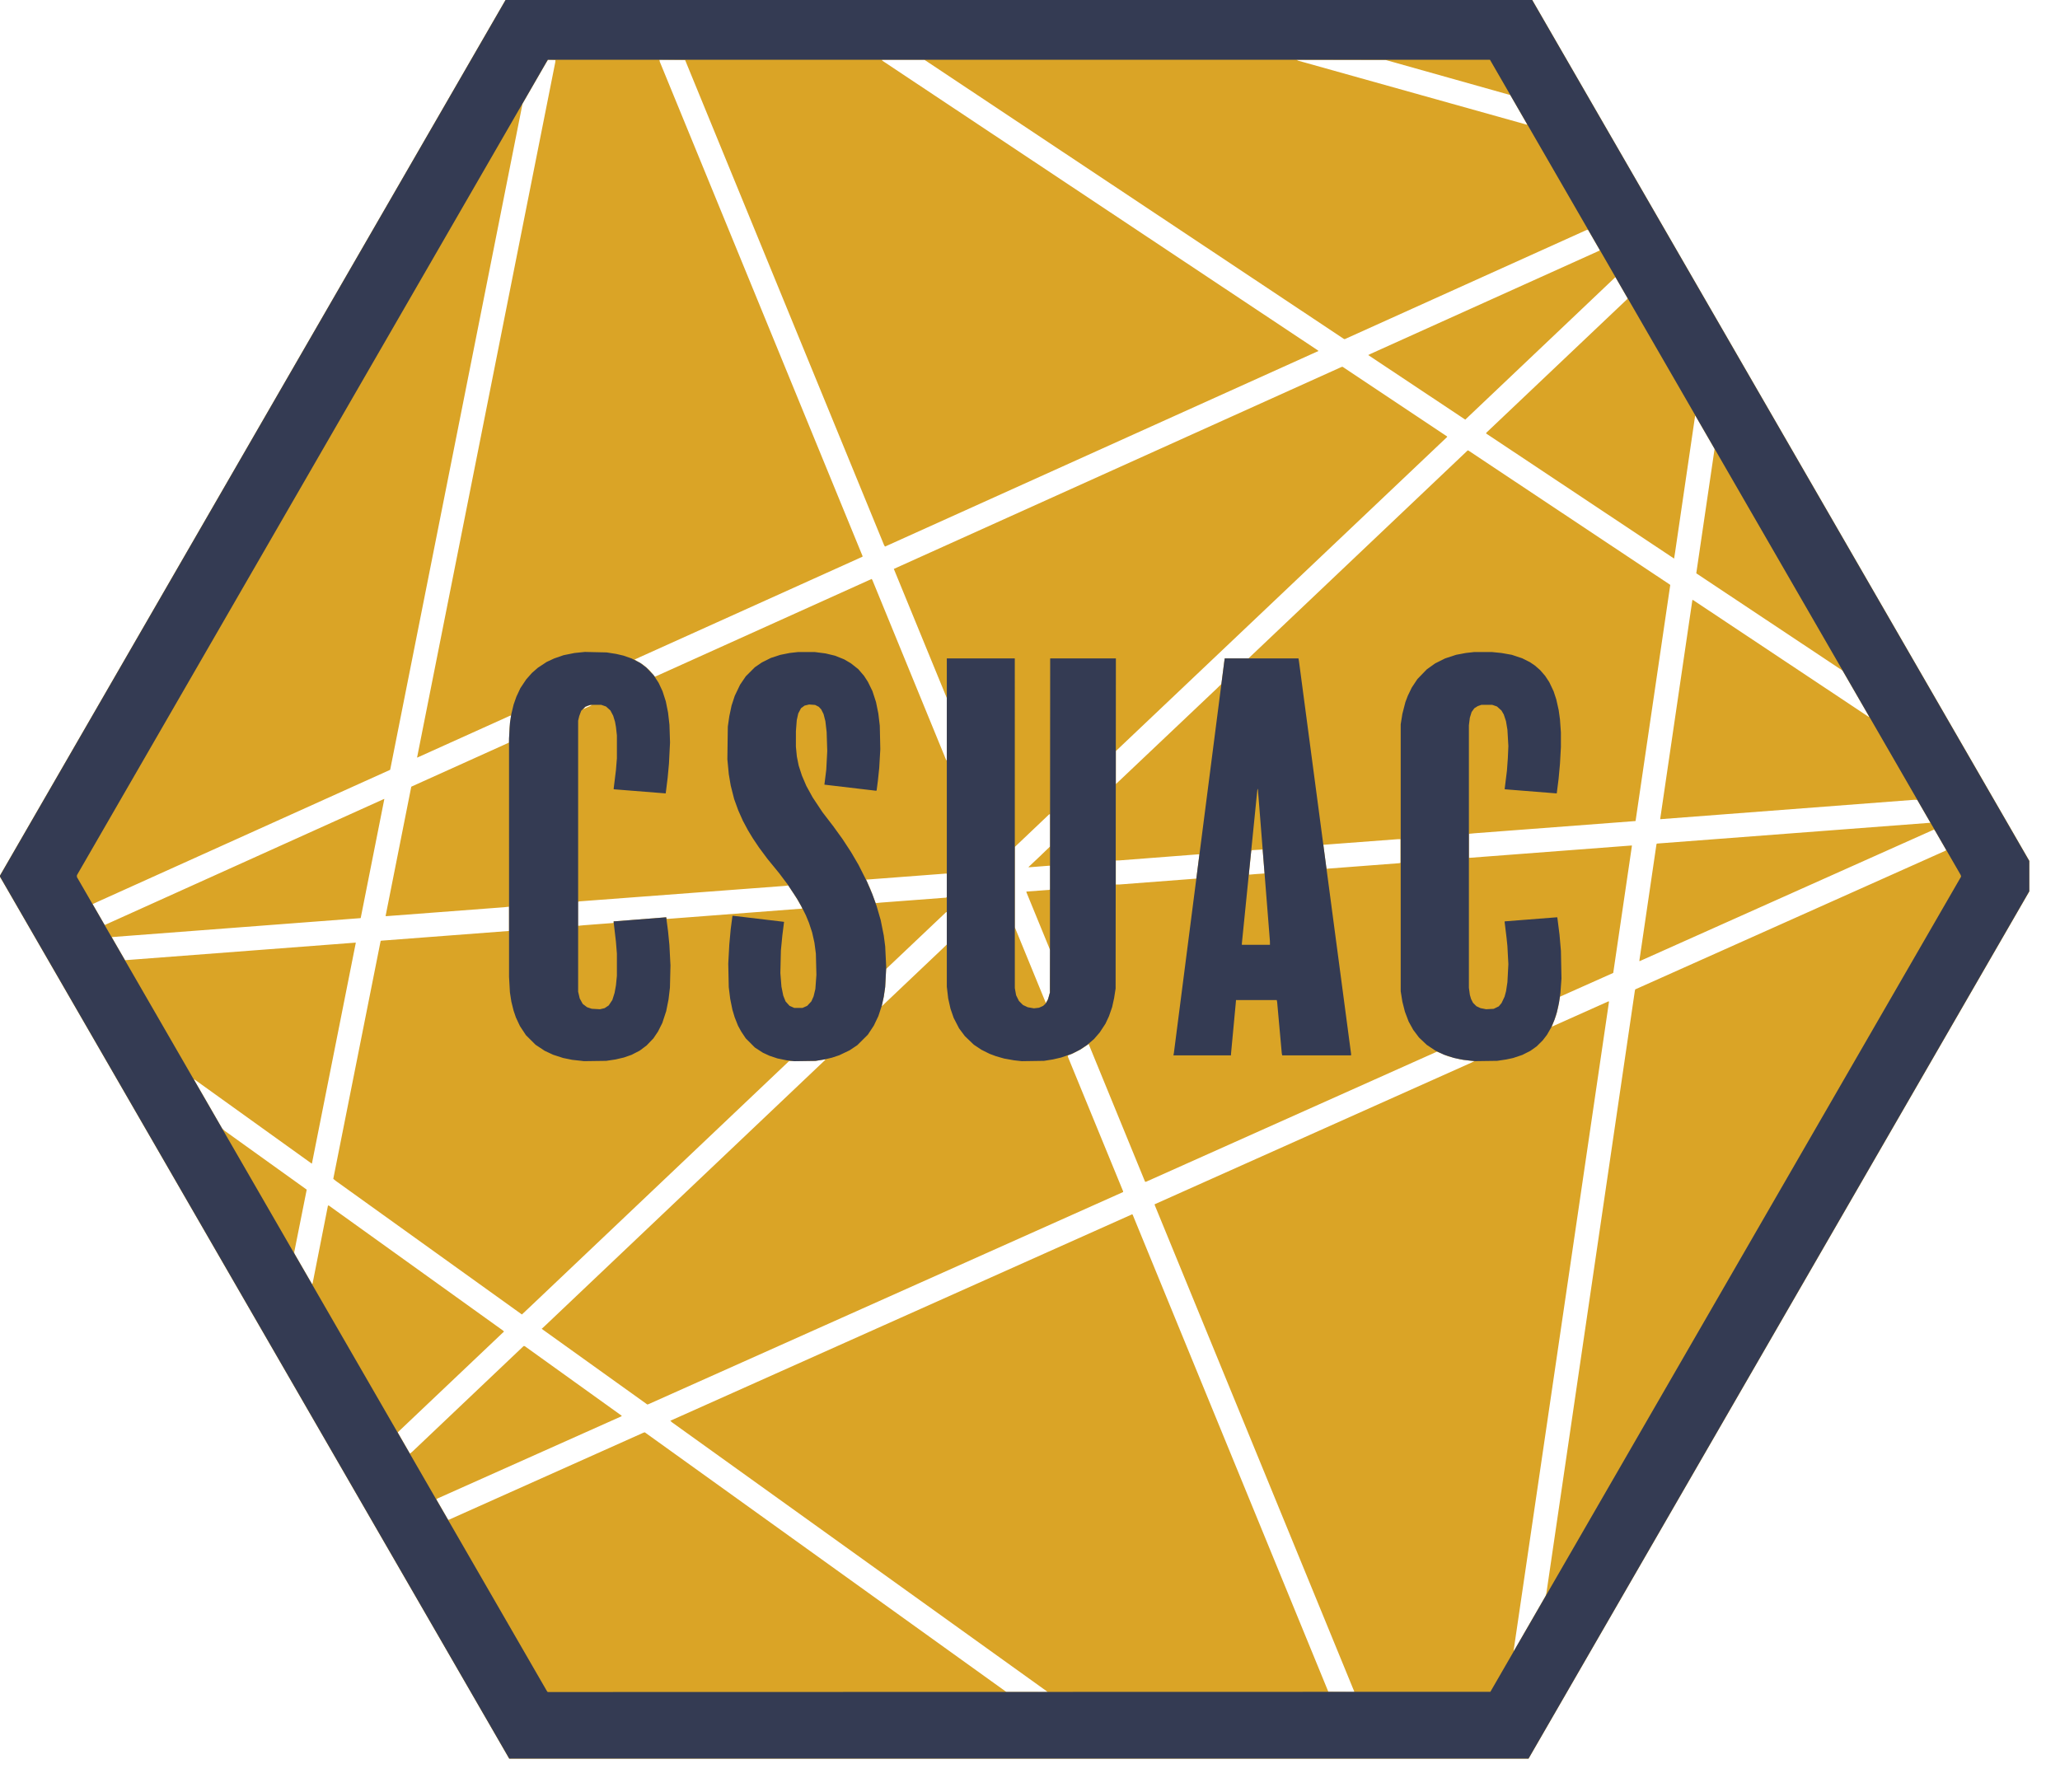 <?xml version="1.0" encoding="UTF-8" standalone="no"?>
<svg
   xmlns:dc="http://purl.org/dc/elements/1.1/"
   xmlns:cc="http://creativecommons.org/ns#"
   xmlns:rdf="http://www.w3.org/1999/02/22-rdf-syntax-ns#"
   xmlns:svg="http://www.w3.org/2000/svg"
   xmlns="http://www.w3.org/2000/svg"
   xmlns:sodipodi="http://sodipodi.sourceforge.net/DTD/sodipodi-0.dtd"
   xmlns:inkscape="http://www.inkscape.org/namespaces/inkscape"
   version="1.1"
   id="svg830"
   width="100"
   height="86.981"
   viewBox="0 0 100 86.981"
   sodipodi:docname="kyle.svg"
   inkscape:version="0.92.2 (5c3e80d, 2017-08-06)">
  <defs
     id="defs834" />
  <sodipodi:namedview
     pagecolor="#ffffff"
     bordercolor="#666666"
     borderopacity="1"
     objecttolerance="10"
     gridtolerance="10"
     guidetolerance="10"
     inkscape:pageopacity="0"
     inkscape:pageshadow="2"
     inkscape:window-width="1920"
     inkscape:window-height="1017"
     id="namedview832"
     showgrid="false"
     inkscape:zoom="5.1868131"
     inkscape:cx="32.075955"
     inkscape:cy="44.588717"
     inkscape:window-x="-8"
     inkscape:window-y="-8"
     inkscape:window-maximized="1"
     inkscape:current-layer="svg830"
     fit-margin-top="0"
     fit-margin-left="0"
     fit-margin-right="0"
     fit-margin-bottom="0" />
  <g
     id="g5374"
     transform="matrix(0.022,0,0,0.022,-0.48,-20.902)">
    <path
       style="fill:#daa426"
       d="M 583.489,3857.891 21.667,2884.781 v -1.283 -1.283 L 583.486,1909.108 1145.306,936 h 1124.681 1124.681 l 552.416,956.75 552.416,956.75 v 34 34 L 3947.082,3874.25 3394.665,4831 H 2269.988 1145.312 Z m 1748.961,825.259 -0.95,-0.851 -413.5,-296.772 -413.5,-296.772 -1.794,-1.699 -1.794,-1.699 509.577,-227.811 509.577,-227.811 0.559,0.559 0.559,0.559 215.842,526.324 215.842,526.324 28.566,0.265 28.566,0.265 v -0.571 -0.571 l -220.018,-536.496 -220.018,-536.496 -0.233,-1.093 -0.233,-1.093 349.5,-156.298 349.5,-156.298 3.5,-1.795 3.5,-1.795 -4.5,-0.286 -4.5,-0.286 -11.353,-1.524 -11.353,-1.524 -13.147,-3.314 -13.147,-3.314 -10,-4.22 -10,-4.221 -2.5,-0.976 -2.5,-0.976 -320.957,143.559 -320.957,143.559 -1.043,-0.021 -1.043,-0.021 -61.5,-150.091 -61.5,-150.091 -0.73,-1.921 -0.73,-1.921 -7.936,5.435 -7.936,5.435 -8.334,4.457 -8.334,4.457 -6.831,2.825 -6.831,2.825 0.431,2.066 0.431,2.065 60.651,147.752 60.651,147.752 v 0.839 0.839 l -523.75,234.11 -523.75,234.11 -1.185,0.298 -1.185,0.299 -116.527,-83.5 -116.527,-83.5 3.291,-3 3.291,-3 309.704,-293.883 309.704,-293.883 -0.424,-0.424 -0.424,-0.424 -10.859,1.768 -10.859,1.768 -28.753,0.105 -28.753,0.105 -287.666,272.934 -287.666,272.934 -7.136,6.667 -7.136,6.667 -205.368,-147.422 -205.368,-147.422 -2.711,-2.245 -2.711,-2.245 52.208,-262.24 52.208,-262.24 0.509,-0.509 0.509,-0.509 141.167,-10.743 L 1145,3004.516 v -26.766 -26.766 l -5.25,0.565 -5.25,0.565 -130.466,9.895 -130.466,9.895 -0.416,-0.416 -0.416,-0.416 28.257,-142.285 28.257,-142.285 0.239,-0.28 0.239,-0.28 100.886,-45.52 100.886,-45.52 6.641,-3.048 6.641,-3.048 0.675,-16.152 0.675,-16.152 1.489,-13.362 1.488,-13.362 -0.376,-0.376 -0.376,-0.376 -102.896,46.438 -102.896,46.438 -0.198,-0.2 -0.198,-0.2 152.384,-766.793 152.384,-766.793 0.281,-2.707 0.281,-2.707 -8.212,-0.29 -8.212,-0.29 -2.364,3.79 -2.364,3.79 -25.782,44.754 -25.782,44.754 -145.997,734.746 -145.997,734.746 -0.289,0.311 -0.289,0.311 -321.356,144.99 -321.356,144.99 -6.606,3.031 -6.606,3.031 13.106,22.881 13.106,22.881 0.575,0.037 0.575,0.037 307.893,-138.948 307.893,-138.948 0.191,0.198 0.191,0.198 -25.998,131 -25.998,131 -0.339,0.345 -0.339,0.345 -273.675,20.842 -273.675,20.842 -0.499,0.499 -0.499,0.499 14.213,24.574 14.213,24.574 0.719,0.445 0.719,0.445 253.92,-19.347 253.92,-19.347 0.197,0.173 0.197,0.173 -48.355,243.294 -48.355,243.294 -0.342,0.33 -0.342,0.33 -129.407,-92.914 -129.407,-92.914 -0.35,0.35 -0.35,0.35 31.068,53.909 31.068,53.909 2.74,2.5 2.74,2.5 90.491,64.909 90.491,64.909 -13.782,69.091 -13.782,69.091 0.377,1.675 0.377,1.675 19.363,33.502 19.363,33.502 0.618,-1.177 0.618,-1.177 16.771,-85 16.771,-85 0.696,-0.785 0.696,-0.785 192.415,138.101 192.415,138.101 1.21,1.185 1.21,1.184 L 1016.96,3999.445 900,4110.389 v 0.839 0.839 l 13.191,22.889 13.191,22.889 2.686,-2.173 2.686,-2.173 122.743,-116.5 122.743,-116.5 1.206,0.11 1.205,0.11 107.112,76.89 107.112,76.89 -0.687,0.656 -0.687,0.656 -203,90.706 -203,90.706 -0.881,0.819 -0.881,0.819 12.721,22.065 12.721,22.065 0.839,0.519 0.839,0.519 214.821,-96.113 214.821,-96.114 1.511,-0.456 1.511,-0.456 398.989,286.525 398.989,286.525 45.45,0.029 45.45,0.029 -0.95,-0.851 z m 1065.001,-150.907 34.741,-60.258 0.932,-3.242 0.932,-3.242 97.486,-664 97.486,-664 0.445,-2.009 0.445,-2.009 341.916,-152.855 341.916,-152.855 1.258,-0.777 1.258,-0.777 -12.276,-21.359 -12.276,-21.359 -1.269,-1.376 -1.269,-1.376 -324.695,145.186 -324.695,145.186 -0.361,-0.361 -0.361,-0.361 18.936,-128.832 18.936,-128.832 0.534,-0.534 0.534,-0.534 301.249,-22.928 301.249,-22.928 0.283,-0.271 0.284,-0.271 -14.377,-24.883 -14.377,-24.883 -2.906,-0.251 -2.906,-0.251 -280.5,21.412 -280.5,21.412 -0.22,-0.214 -0.22,-0.214 35.477,-241.371 35.477,-241.371 0.438,-0.438 0.438,-0.438 194.161,129.172 194.161,129.172 0.388,-0.388 0.388,-0.388 -29.247,-50.67 -29.247,-50.67 L 3926.497,2322.901 3765.5,2215.8 l -0.387,-0.37 -0.387,-0.37 20.168,-137.131 20.168,-137.131 -21.281,-36.848 -21.281,-36.848 -0.239,0.699 -0.239,0.699 -22.01,150 -22.01,150 -1.117,7.123 -1.117,7.123 -207.414,-138.03 -207.414,-138.03 0.296,-0.887 0.296,-0.887 154.985,-146.976 154.985,-146.976 0.84,-1.234 0.84,-1.234 -13.231,-22.996 -13.231,-22.996 -0.303,-0.361 -0.303,-0.361 -48.306,45.885 -48.306,45.885 -117.267,111.275 -117.267,111.275 -107.069,-71.226 -107.069,-71.226 2.336,-1.21 2.335,-1.21 251,-113.231 251,-113.231 2.227,-1.148 2.227,-1.148 -12.982,-22.484 -12.982,-22.484 -1.745,0.098 -1.745,0.098 -266.5,120.301 -266.5,120.302 -1,-0.01 -1,-0.01 -463,-308.129 -463,-308.128 -46.833,-0.013 -46.833,-0.013 0.333,0.951 0.333,0.951 480.5,319.647 480.5,319.647 0.769,0.721 0.769,0.721 -478.231,215.818 -478.231,215.818 -1.038,-1.64 -1.038,-1.64 -219.515,-535.247 -219.515,-535.247 -28.355,-0.266 -28.355,-0.266 0.469,2.266 0.469,2.266 223.65,545.278 L 1925,2177.052 v 0.767 0.767 l -244.75,110.408 -244.75,110.408 -6.78,3.115 -6.78,3.115 8.81,5.215 8.81,5.215 7.435,6.232 7.435,6.232 5.855,6.985 5.855,6.985 0.854,0.308 0.854,0.308 238.683,-107.695 238.683,-107.695 0.839,1.357 0.839,1.357 81.163,198.03 81.163,198.03 0.892,0.95 0.892,0.95 -0.022,-68.95 -0.022,-68.95 -58.438,-142.457 -58.438,-142.457 0.21,-0.11 0.21,-0.11 493.988,-222.85 493.988,-222.85 h 1.012 1.013 l 115.249,76.832 115.249,76.832 -0.08,0.585 -0.08,0.585 -365.406,346.5 -365.406,346.5 -0.014,36.446 -0.014,36.446 3.25,-3.044 3.25,-3.044 108,-102.291 108,-102.291 5.174,-5.111 5.174,-5.111 3.124,-24.5 3.124,-24.5 0.58,-3.75 0.58,-3.75 h 26.174 26.174 l 241.908,-229.526 241.908,-229.526 1.04,0.405 1.04,0.405 222,147.745 222,147.745 0.394,0.353 0.394,0.353 -38.238,260.273 -38.238,260.273 -0.243,0.254 -0.243,0.254 -177.413,13.464 -177.413,13.464 -6.25,0.612 -6.25,0.612 v 26.42 26.42 h 1.689 1.689 l 177.931,-13.546 177.931,-13.546 0.242,0.296 0.242,0.296 -20.634,140.312 -20.634,140.312 -58.479,26.107 -58.479,26.107 -0.242,0.156 -0.242,0.156 -2.009,11.57 -2.009,11.57 -2.542,9.784 -2.542,9.784 -3.843,10.07 -3.843,10.07 -0.681,1.648 -0.681,1.648 62.632,-28.001 62.632,-28.001 0.487,0.487 0.487,0.487 -105.051,714.682 -105.051,714.682 v 1.6 1.6 l 0.355,-0.417 0.355,-0.417 34.741,-60.258 z m -1363.312,-1424.742 65.362,-61.999 5.75,-5.55 5.75,-5.55 V 2998.701 2963 h -0.796 -0.796 l -64.454,61.084 -64.454,61.084 -1.666,1.666 -1.666,1.666 -1.048,19.5 -1.048,19.5 -1.549,11 -1.549,11 -2.32,10.278 -2.32,10.278 0.722,-0.278 0.722,-0.278 z m 298.352,50.518 2.524,-4.981 1.649,-6.269 1.648,-6.269 0.422,-46.663 0.422,-46.664 -26.134,-63.757 -26.134,-63.757 -0.193,-1.027 -0.193,-1.027 25,-1.85 25,-1.85 1.25,-0.422 1.25,-0.422 v -25.865 -25.865 l -0.454,-0.454 -0.454,-0.454 -22.796,1.775 -22.796,1.775 -0.652,-0.237 -0.652,-0.237 12.652,-11.928 12.652,-11.928 11.25,-10.845 11.25,-10.845 V 2782.477 2747 h -1.014 -1.014 l -37.986,36.092 -37.986,36.092 v 88.531 88.531 l 34.17,83.377 34.17,83.377 h 0.313 0.313 z m -990.624,-168.565 32.367,-2.48 0.883,-0.546 0.883,-0.546 v -1.441 -1.441 h 2.563 2.563 l 51.187,-3.962 51.187,-3.962 4.25,-0.416 4.25,-0.416 v 1.409 1.409 l 1.25,0.444 1.25,0.445 148.274,-11.333 148.274,-11.333 0.492,-0.492 0.492,-0.492 -4.372,-7.901 -4.372,-7.901 -4.254,-6.947 -4.254,-6.947 -6.872,-10.243 -6.872,-10.243 -3.268,0.445 -3.268,0.445 -226.5,17.052 -226.5,17.051 -2.25,0.463 -2.25,0.462 v 26.561 26.561 l 6.25,-0.613 6.25,-0.613 z m 695.453,-52.981 71.82,-5.442 0.93,-0.575 0.93,-0.575 V 2903.941 2878 l -1.75,-0.01 -1.75,-0.01 -87,6.612 -87,6.612 -0.263,0.245 -0.263,0.245 4.382,9.442 4.383,9.442 5.497,14.461 5.497,14.461 0.622,1.801 0.622,1.801 5.762,-0.594 5.762,-0.594 71.82,-5.442 z m 539.091,-40.968 84.911,-6.493 0.166,-0.256 0.166,-0.256 3.308,-26.282 3.308,-26.282 -0.385,-0.332 -0.385,-0.332 -88.5,6.823 -88.5,6.823 -3.25,0.041 -3.25,0.041 v 26.5 26.5 h 3.75 3.75 l 84.911,-6.493 z m 225.839,-17.143 9.75,-0.657 -0.01,-1.102 -0.01,-1.102 -1.972,-24 -1.973,-24 -0.019,-1.349 -0.019,-1.349 -11.75,0.706 -11.75,0.706 -0.881,0.824 -0.881,0.825 -2.339,22.819 -2.339,22.819 -0.029,3.388 -0.029,3.388 7.25,-0.629 7.25,-0.628 9.75,-0.657 z m 228.199,-17.382 79.051,-6.02 1.25,-0.449 1.25,-0.449 V 2828.031 2802 l -2.75,-0.023 -2.75,-0.023 -82,6.179 -82,6.179 -0.342,0.269 -0.342,0.27 3.129,23.824 3.129,23.824 0.482,2.25 0.482,2.25 h 1.18 1.18 l 79.051,-6.02 z m -1703.475,-354.67 0.526,-0.576 -3.954,0.716 -3.954,0.716 -3.546,1.81 -3.546,1.81 -1.944,2.15 -1.944,2.15 8.918,-4.101 8.918,-4.101 z M 3391,1224.331 v -0.669 l -18.169,-31.581 -18.169,-31.581 -0.267,-0.352 -0.267,-0.352 -137.314,-38.648 L 3079.5,1082.5 l -98.5,-0.193 -98.5,-0.193 2,0.966 2,0.966 251.5,70.421 251.5,70.421 0.75,0.056 0.75,0.056 z"
       id="path5388"
       inkscape:connector-curvature="0" />
    <path
       style="fill:#343b53"
       d="m 583.565,3857.59 -561.935,-973.376 -0.065,-0.606 -0.065,-0.606 L 583.5,1909.518 1145.5,936.033 l 1124.5,0.004 1124.5,0.004 552.5,957.048 552.5,957.048 v 33.359 33.359 L 3947,3873.905 3394.5,4830.955 H 2270 1145.5 L 583.565,3857.579 Z M 3829.717,3784 l 519.347,-899.5 -0.425,-1.698 -0.425,-1.698 L 3828.861,1981.552 3309.509,1082 H 2269.988 1230.467 l -519.477,899.75 -519.477,899.75 10e-4,2 0.001,2 518.406,898 518.406,898 0.96,1.25 0.96,1.25 1040.062,-0.251 1040.063,-0.251 z M 1307,3291.406 l -3.5,-0.407 -9.5,-1.035 -9.5,-1.035 -9.959,-2.026 -9.959,-2.026 -11.041,-3.559 -11.041,-3.559 -9.426,-4.393 -9.426,-4.393 -10.074,-6.683 -10.074,-6.683 -10.593,-10.553 -10.593,-10.553 -6.623,-10.043 -6.623,-10.043 -4.432,-9.457 -4.432,-9.457 -2.563,-7.553 -2.563,-7.553 -2.472,-9.947 -2.472,-9.947 -1.592,-10.275 -1.593,-10.275 -0.956,-17.225 -0.956,-17.225 v -263 l -0.01,-263 0.977,-16.824 0.977,-16.824 1.581,-10.176 1.581,-10.176 2.532,-10.464 2.532,-10.464 3.009,-8.536 3.009,-8.536 4.401,-9.426 4.401,-9.426 6.387,-9.574 6.387,-9.574 6.349,-7.191 6.349,-7.191 6.5,-5.691 6.5,-5.691 9.697,-6.409 9.697,-6.409 8.303,-3.874 8.303,-3.874 10.442,-3.619 10.442,-3.619 12.058,-2.425 12.058,-2.425 11.342,-1.172 11.342,-1.172 24.157,0.545 24.158,0.545 10.5,1.658 10.5,1.658 8,1.863 8,1.863 9,3.156 9,3.156 9.538,4.96 9.538,4.96 6.494,4.863 6.494,4.863 8.241,8.584 8.241,8.584 5.559,8.529 5.559,8.529 4.298,9.222 4.298,9.222 3.595,11.153 3.595,11.153 2.477,12.347 2.477,12.347 1.547,13.5 1.547,13.5 0.629,19.5 0.629,19.5 -1.178,23.5 -1.178,23.5 -1.44,15.5 -1.439,15.5 -2.11,17 -2.11,17 -0.199,0.215 -0.199,0.215 -56.927,-4.523 -56.927,-4.523 -0.378,-0.378 -0.378,-0.378 2.566,-20.813 2.566,-20.813 1.057,-13.096 1.057,-13.096 v -25.083 -25.083 l -1.038,-9.321 -1.038,-9.321 -1.04,-5.84 -1.04,-5.84 -2.037,-6.66 -2.037,-6.66 -3.075,-5.813 -3.075,-5.813 -4.857,-4.367 -4.857,-4.367 -5.22,-1.821 -5.22,-1.821 -12,0.011 -12,0.011 -5.442,1.883 -5.442,1.883 -4.665,4.665 -4.665,4.665 -2.187,5.845 -2.187,5.845 -1.206,5.096 -1.206,5.096 v 299 299 l 1.769,7.5 1.769,7.5 3.316,6 3.316,6 4.78,3.635 4.78,3.635 5.135,1.715 5.135,1.715 9.125,0.529 9.125,0.529 5.092,-1.222 5.092,-1.222 4.497,-2.979 4.497,-2.979 4.021,-6.022 4.021,-6.022 2.459,-7.783 2.459,-7.783 1.53,-8.374 1.53,-8.374 1.04,-10.5 1.04,-10.5 10e-5,-24.5 1e-4,-24.5 -1.042,-13 -1.042,-13 -2.035,-17.5 -2.035,-17.5 -0.557,-5.039 -0.557,-5.039 57.868,-4.553 57.868,-4.553 0.208,0.133 0.208,0.133 2.026,15.459 2.026,15.459 1.472,15 1.472,15 1.176,22.5 1.176,22.5 -0.587,24.5 -0.587,24.5 -1.541,13 -1.542,13 -2.59,13 -2.59,13 -4.276,13 -4.276,13 -4.765,9.485 -4.765,9.485 -5.042,7.515 -5.042,7.515 -7.58,7.892 -7.58,7.892 -7.585,5.672 -7.585,5.672 -8.915,4.586 -8.915,4.586 -8.5,2.971 -8.5,2.971 -9.196,2.147 -9.196,2.147 -10.304,1.546 -10.304,1.546 -24.5,0.344 -24.5,0.343 -3.5,-0.407 z m 459.107,-0.485 -8.393,-0.942 -10.107,-2.05 -10.107,-2.05 -8.838,-2.95 -8.838,-2.951 -7.401,-3.419 -7.401,-3.419 -8.761,-5.693 -8.761,-5.693 -10.093,-10.127 -10.093,-10.127 -4.992,-7.5 -4.992,-7.5 -3.56,-6.5 -3.56,-6.5 -3.665,-9.273 -3.665,-9.273 -2.474,-8.227 -2.474,-8.227 -2.454,-12.064 -2.454,-12.064 -1.589,-12.936 -1.589,-12.936 -0.547,-26 -0.547,-26 1.143,-21 1.143,-21 1.556,-17 1.556,-17 1.895,-14.387 1.895,-14.387 0.39,-0.39 0.39,-0.39 56.39,6.711 56.39,6.711 0.176,0.076 0.176,0.075 -1.889,14.99 -1.889,14.99 -1.599,16.5 -1.599,16.5 -0.579,25 -0.579,25 1.193,15 1.193,15 1.982,9.825 1.982,9.825 2.579,6.443 2.579,6.443 4.357,4.846 4.357,4.846 5.279,2.346 5.279,2.346 h 9 9 l 5.214,-2.317 5.214,-2.317 4.605,-4.923 4.605,-4.923 2.479,-5.606 2.479,-5.606 1.939,-8.114 1.939,-8.114 1.146,-15.5 1.146,-15.5 -0.592,-23.5 -0.592,-23.5 -1.577,-12 -1.577,-12 -2.522,-11.288 -2.522,-11.288 -3.534,-10.712 -3.534,-10.712 -3.422,-8.299 -3.422,-8.299 -5.111,-10.201 -5.111,-10.201 -4.535,-8 -4.535,-8 -10.202,-15.5 -10.202,-15.5 -9.651,-12.821 -9.651,-12.821 -12.83,-15.679 -12.83,-15.679 -9.3,-12.5 -9.3,-12.5 -6.868,-10.234 -6.868,-10.234 -5.308,-8.766 -5.308,-8.766 -5.622,-10.5 -5.622,-10.5 -5.123,-11.5 -5.123,-11.5 -4.536,-12.5 -4.536,-12.5 -3.814,-15 -3.814,-15 -2.112,-12.5 -2.112,-12.5 -1.575,-16.5 -1.575,-16.5 0.494,-36 0.494,-36 1.636,-11.379 1.636,-11.379 2.49,-11.795 2.49,-11.795 3.545,-10.826 3.545,-10.826 5.873,-12.241 5.873,-12.241 6.304,-9.259 6.304,-9.259 10.007,-10 10.007,-10 7.674,-5.257 7.674,-5.257 10.019,-5.016 10.02,-5.016 10.307,-3.37 10.307,-3.37 10.5,-2.093 10.5,-2.093 9,-1.006 9,-1.006 18.699,-0.01 18.699,-0.01 11.801,1.529 11.801,1.529 10.469,2.504 10.469,2.504 10.031,4.022 10.031,4.022 7.5,4.407 7.5,4.407 8.11,6.43 8.11,6.43 6.288,7.306 6.288,7.306 4.328,6.691 4.328,6.691 5.023,10.271 5.023,10.271 3.917,12.091 3.917,12.091 2.535,12.5 2.535,12.5 1.611,13.5 1.611,13.5 0.568,26 0.568,26 -1.174,20.5 -1.174,20.5 -1.518,14.5 -1.518,14.5 -1.355,10.333 -1.355,10.333 -0.47,0.47 -0.47,0.47 -56.863,-6.707 -56.863,-6.707 -0.274,-0.204 -0.274,-0.204 2.042,-16.392 2.042,-16.392 1.069,-20.5 1.069,-20.5 -0.665,-21 -0.665,-21 -1.391,-12 -1.391,-12 -2.002,-7.798 -2.002,-7.798 -2.6,-5.202 -2.6,-5.202 -2.678,-2.842 -2.678,-2.842 -4,-2.058 -4,-2.058 -6.639,-0.476 -6.639,-0.477 -5.02,1.204 -5.02,1.204 -3.938,2.896 -3.938,2.896 -3.044,5.776 -3.044,5.776 -1.64,7.334 -1.64,7.334 -0.946,12.166 -0.946,12.166 -0.023,17.076 -0.023,17.076 1.066,10.924 1.066,10.924 1.995,9.959 1.995,9.959 3.564,11.041 3.564,11.041 4.92,11.5 4.921,11.5 6.989,12.699 6.989,12.699 10.831,16.301 10.831,16.301 11.992,15.614 11.992,15.614 10.026,13.886 10.026,13.886 9.486,14.5 9.486,14.5 8.187,14 8.187,14 9.343,18.5 9.343,18.5 5.976,14 5.976,14 4.666,12.902 4.666,12.902 4.518,15.598 4.518,15.598 3.397,17 3.397,17 1.569,12 1.569,12 1.119,22.927 1.119,22.927 -1.147,22.073 -1.147,22.073 -1.563,10.5 -1.563,10.5 -2.035,9.5 -2.035,9.5 -3.909,11.932 -3.91,11.932 -5.035,10.54 -5.035,10.54 -6.629,10.028 -6.629,10.028 -11.577,11.503 -11.577,11.503 -8.574,5.721 -8.574,5.721 -11.426,5.436 -11.426,5.436 -8,2.646 -8,2.646 -8.346,1.956 -8.346,1.956 -9.654,1.558 -9.654,1.558 -23.5,0.36 -23.5,0.36 -8.393,-0.942 z m 501.893,0.01 -8.5,-0.941 -11.033,-1.962 -11.033,-1.962 -8.967,-2.569 -8.967,-2.569 -7,-2.612 -7,-2.612 -9,-4.483 -9,-4.483 -8.469,-5.616 -8.469,-5.616 -9.862,-9.45 -9.862,-9.45 -6.387,-8.55 -6.387,-8.55 -5.946,-11.5 -5.946,-11.5 -3.506,-10.117 -3.506,-10.117 -2.568,-11.449 -2.568,-11.449 -1.512,-12.928 -1.512,-12.928 v -362.256 -362.256 h 75 75 l 0.035,363.75 0.035,363.75 1.411,7.919 1.411,7.919 3.101,6.299 3.101,6.299 4.465,4.465 4.465,4.465 5.292,2.504 5.292,2.503 6.816,1.187 6.816,1.187 5.551,-0.652 5.551,-0.652 4.579,-2.025 4.579,-2.025 2.839,-2.696 2.839,-2.696 2.41,-4.086 2.41,-4.086 2.251,-7.914 2.251,-7.914 0.262,-368.75 0.262,-368.75 h 72.508 72.508 l -0.307,364.25 -0.307,364.25 -1.642,10.5 -1.642,10.5 -2.159,9.908 -2.159,9.908 -3.497,10.092 -3.497,10.092 -3.874,8.303 -3.874,8.303 -6.363,9.697 -6.363,9.697 -6.271,7.256 -6.271,7.256 -7.656,6.579 -7.656,6.579 -8,5.282 -8,5.282 -9.163,4.599 -9.163,4.599 -11.337,3.9 -11.337,3.9 -9,2.1 -9,2.1 -10,1.597 -10,1.597 -24.5,0.37 -24.5,0.37 -8.5,-0.941 z m 1005,0.479 -3.5,-0.407 -9.5,-1.035 -9.5,-1.035 -9.959,-2.026 -9.959,-2.026 -11.041,-3.559 -11.041,-3.559 -9.426,-4.393 -9.426,-4.393 -9.793,-6.519 -9.793,-6.519 -8.583,-8.124 -8.583,-8.124 -6.376,-8.495 -6.376,-8.495 -5.059,-9.133 -5.059,-9.133 -4.139,-10.964 -4.139,-10.964 -2.781,-11 -2.781,-11 -1.843,-11.5 -1.843,-11.5 v -294.5 -294.5 l 1.836,-11.5 1.836,-11.5 3.342,-13 3.342,-13 2.654,-7 2.654,-7 4.34,-9 4.34,-9 6.212,-9.385 6.212,-9.385 10.362,-10.725 10.362,-10.725 9.254,-6.615 9.254,-6.614 11,-5.497 11,-5.497 12.1,-3.97 12.1,-3.97 10.9,-2.052 10.9,-2.052 9,-0.999 9,-0.999 19.644,-0.01 19.644,-0.01 10.356,1.029 10.356,1.029 11.5,2.017 11.5,2.017 11.612,3.874 11.612,3.874 8.388,4.215 8.388,4.215 5.68,3.855 5.68,3.855 5.71,4.997 5.71,4.997 5.429,6.263 5.429,6.263 4.597,6.972 4.597,6.972 4.751,10.028 4.751,10.028 2.977,9 2.978,9 2.621,11.695 2.621,11.695 1.44,10.305 1.44,10.305 1.033,14.5 1.033,14.5 0.01,16 0.01,16 -1.024,18.5 -1.025,18.5 -1.511,16.5 -1.511,16.5 -2.017,15.97 -2.017,15.97 -0.238,0.239 -0.239,0.238 -56.945,-4.529 -56.945,-4.529 -0.318,-0.318 -0.318,-0.318 2.522,-20.362 2.522,-20.362 0.981,-13.5 0.981,-13.5 0.6,-13.5 0.6,-13.5 -1.047,-18 -1.047,-18 -1.589,-9.5 -1.589,-9.5 -2.452,-7.39 -2.452,-7.39 -2.546,-4.345 -2.546,-4.345 -4.944,-4.445 -4.944,-4.445 -5.22,-1.821 -5.22,-1.821 -12,0.013 -12,0.013 -4,1.391 -4,1.391 -3.755,2.362 -3.755,2.362 -3.006,4.149 -3.006,4.149 -1.959,6.343 -1.959,6.343 -1.03,8.216 -1.03,8.216 v 289.704 289.704 l 1.063,7.822 1.063,7.822 1.337,4.593 1.337,4.593 2.142,4.199 2.142,4.199 3.751,3.751 3.751,3.751 4.505,2.118 4.505,2.118 6.184,1.217 6.184,1.217 8.377,-0.44 8.377,-0.44 5.621,-2.75 5.621,-2.75 3.076,-3.687 3.076,-3.686 3.313,-7 3.313,-7 1.624,-6.041 1.624,-6.041 1.511,-9.959 1.511,-9.959 1.041,-19.827 1.041,-19.827 -1.076,-20.173 -1.076,-20.173 -0.992,-9.5 -0.992,-9.5 -2.108,-17.286 -2.108,-17.286 0.38,-0.305 0.38,-0.305 57.5,-4.495 57.5,-4.495 0.319,0.239 0.319,0.239 2.391,18.848 2.391,18.848 1.571,18 1.571,18 0.6,30.5 0.6,30.5 -1.165,16 -1.165,16 -1.519,10.5 -1.519,10.5 -2.448,11.031 -2.448,11.031 -2.575,7.969 -2.575,7.969 -3.608,8.5 -3.608,8.5 -4.662,8.126 -4.662,8.126 -4.705,6.114 -4.705,6.114 -6.699,6.649 -6.699,6.649 -7,4.954 -7,4.954 -8.856,4.471 -8.856,4.471 -10.173,3.404 -10.173,3.404 -7.471,1.582 -7.471,1.582 -10,1.514 -10,1.514 -24.5,0.344 -24.5,0.343 -3.5,-0.407 z m -661.448,-15.156 0.502,-2.75 55.477,-431 55.477,-431 0.61,-4.25 0.61,-4.25 h 81.341 81.341 l 0.566,3.25 0.566,3.25 57.48,433.119 57.48,433.119 v 1.631 1.631 h -75.981 -75.981 l -0.474,-2.25 -0.474,-2.25 -5.099,-56.5 -5.099,-56.5 -0.465,-2.25 -0.465,-2.25 H 2793.981 2749 v 1.023 1.023 l -5.5,58.68 -5.5,58.68 v 1.297 1.297 h -63.475 -63.475 z m 212.394,-245.5 -0.054,-4.25 -13.298,-168 -13.298,-168 -0.573,1.5 -0.574,1.5 -17.081,169.5 -17.081,169.5 0.01,1.25 0.01,1.25 h 31 31 l -0.054,-4.25 z"
       id="path5376"
       inkscape:connector-curvature="0" />
  </g>
</svg>
